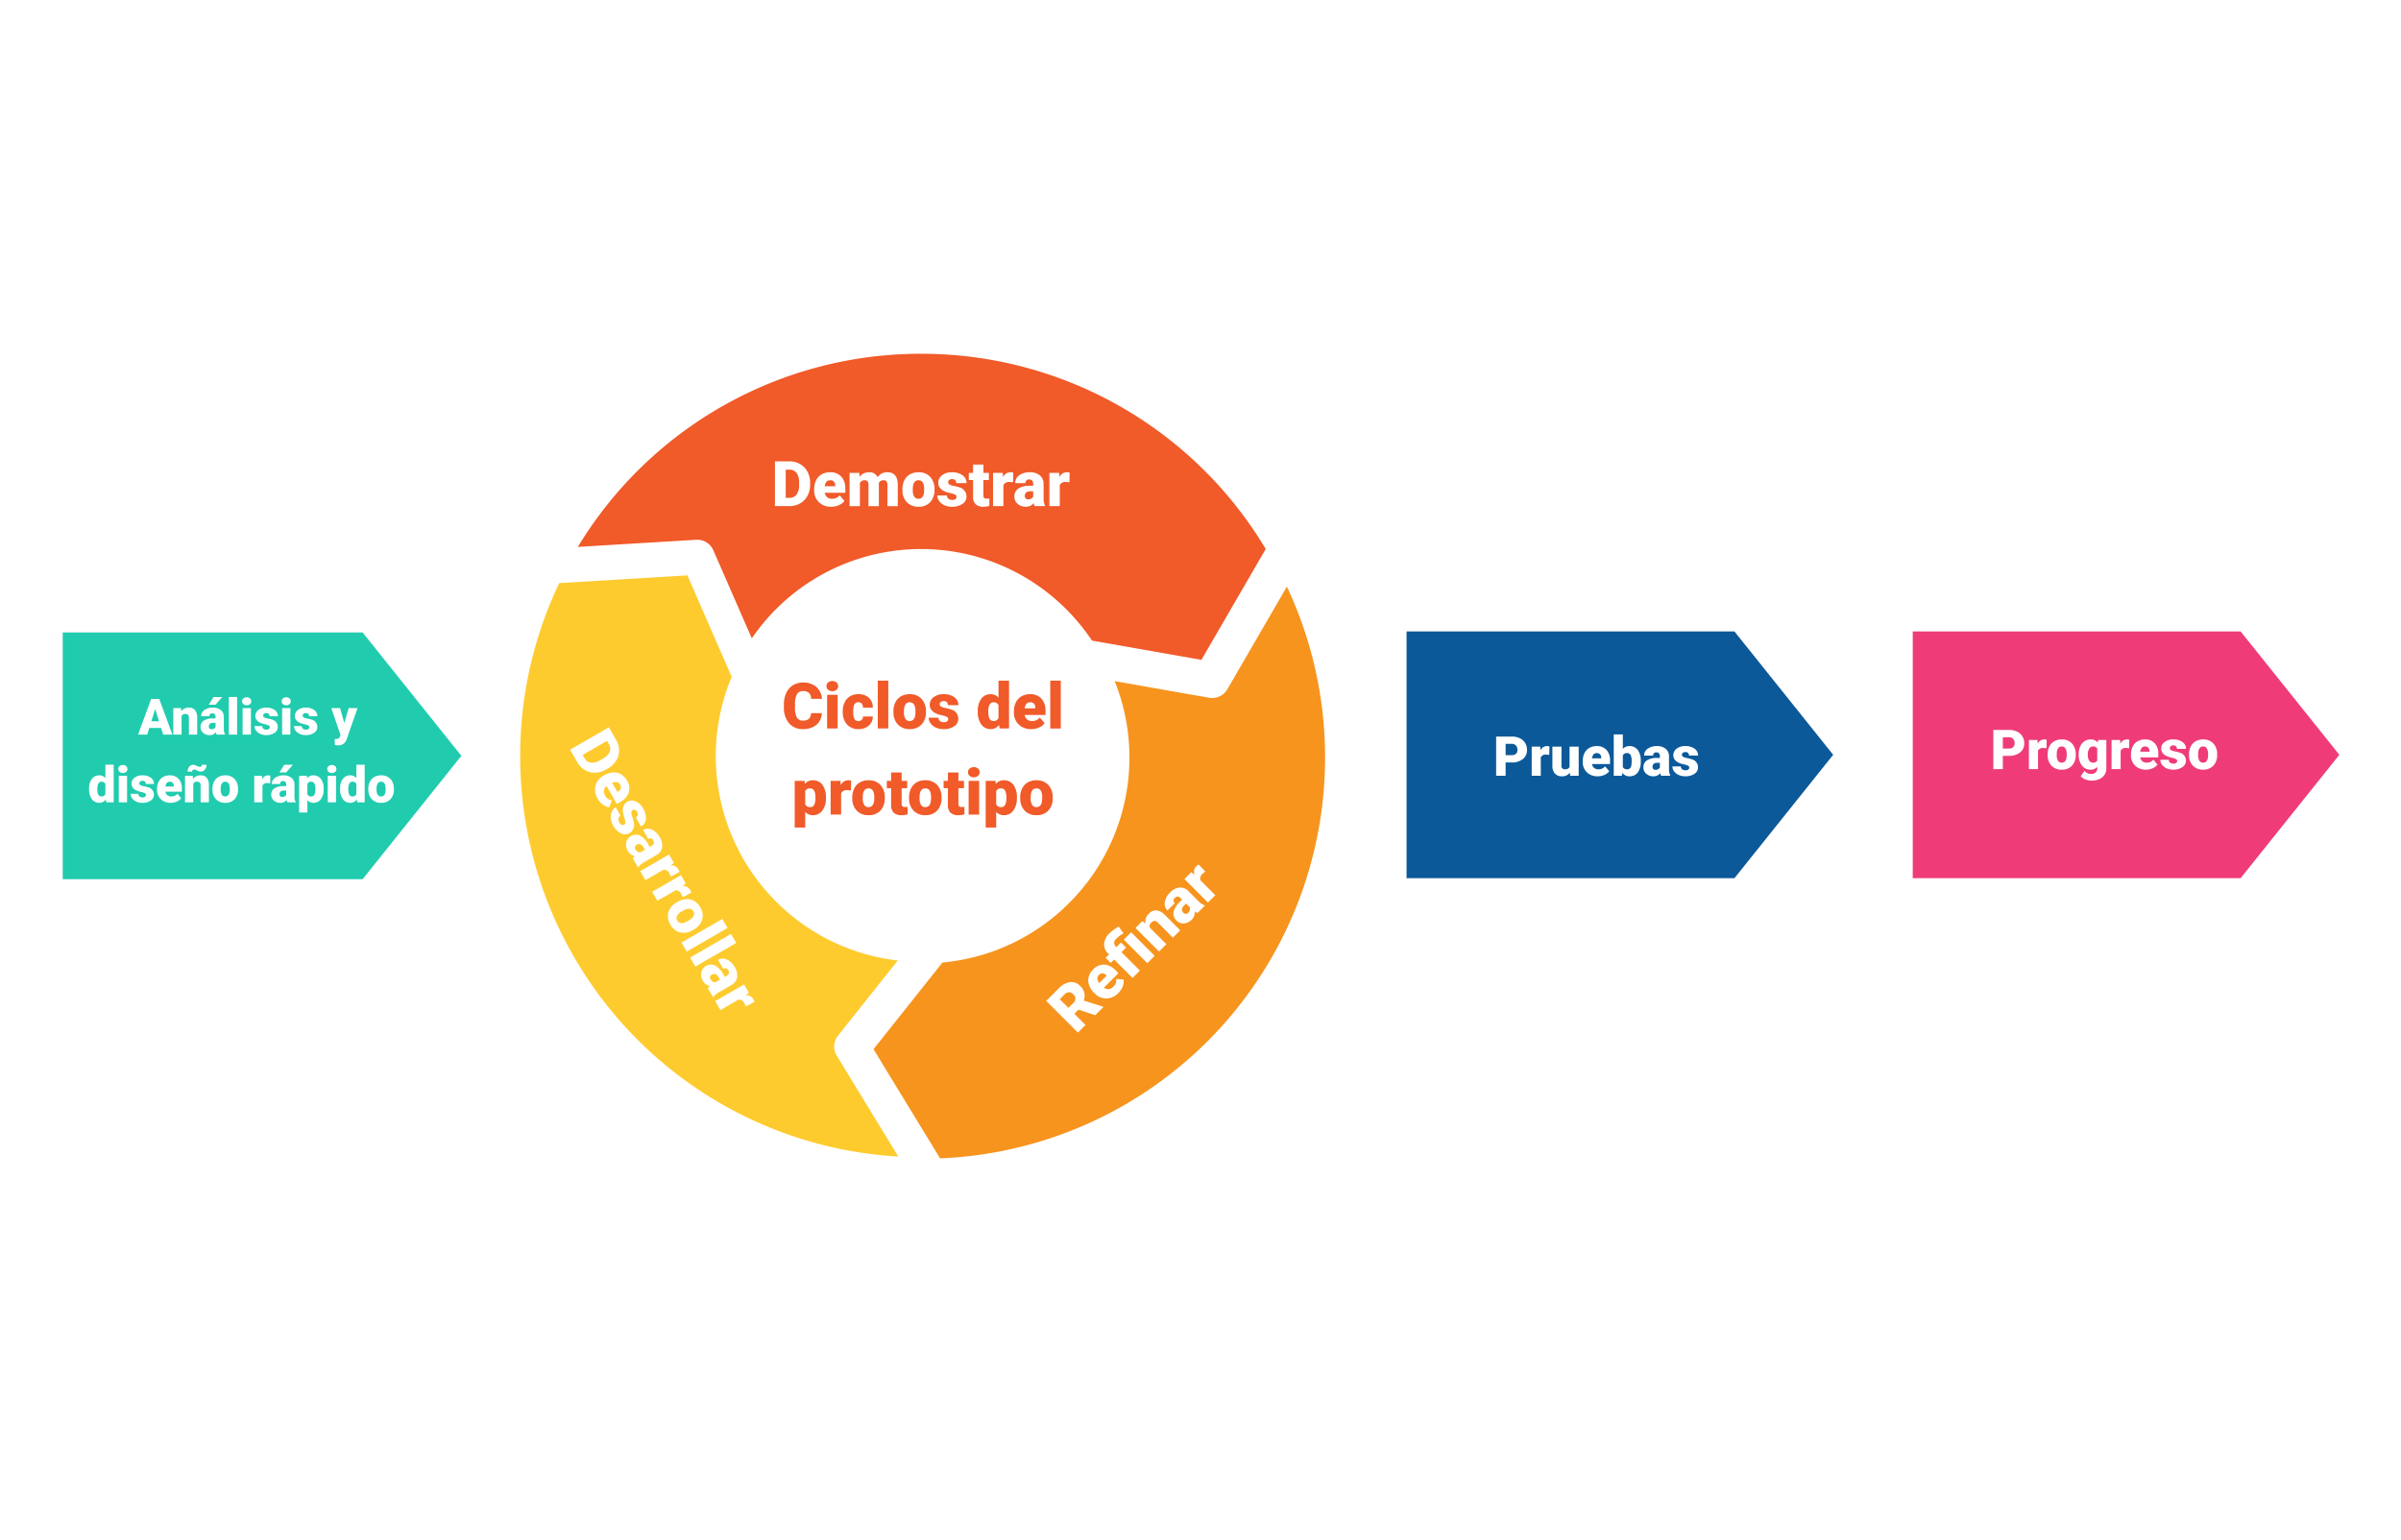 <svg xmlns="http://www.w3.org/2000/svg" xmlns:xlink="http://www.w3.org/1999/xlink" width="536" height="344" viewBox="0 0 536 344">
  <defs>
    <filter id="Rectangle_300539" x="0" y="0" width="536" height="344" filterUnits="userSpaceOnUse">
      <feOffset dy="3" input="SourceAlpha"/>
      <feGaussianBlur stdDeviation="3" result="blur"/>
      <feFlood flood-opacity="0.161"/>
      <feComposite operator="in" in2="blur"/>
      <feComposite in="SourceGraphic"/>
    </filter>
  </defs>
  <g id="tema1-img-04" transform="translate(-846 -2761.413)">
    <g id="tema1-img-04-2" data-name="tema1-img-04" transform="translate(590.334 189.413)">
      <g transform="matrix(1, 0, 0, 1, 255.67, 2572)" filter="url(#Rectangle_300539)">
        <rect id="Rectangle_300539-2" data-name="Rectangle 300539" width="518" height="326" rx="20" transform="translate(9 6)" fill="#fff"/>
      </g>
    </g>
    <g id="Group_897740" data-name="Group 897740" transform="translate(7471 11530.413)">
      <path id="Union_15" data-name="Union 15" d="M0,55.111V0H66.948L88.994,27.555,66.948,55.111Z" transform="translate(-6611 -8627.771)" fill="#21cbae" stroke="rgba(0,0,0,0)" stroke-miterlimit="10" stroke-width="1"/>
      <path id="Union_13" data-name="Union 13" d="M0,55.111V0H73.193L95.24,27.555,73.194,55.111Z" transform="translate(-6311 -8628)" fill="#0b5999" stroke="rgba(0,0,0,0)" stroke-miterlimit="10" stroke-width="1"/>
      <path id="Path_622670" data-name="Path 622670" d="M1278.8,1347.921a.882.882,0,0,0-.875-.966.972.972,0,0,0-.932,1.088,2.154,2.154,0,0,0,.566,1.352C1278.309,1348.962,1278.8,1348.563,1278.8,1347.921Z" transform="translate(-7827.281 -9957.158)" fill="#21cbae"/>
      <path id="Path_622671" data-name="Path 622671" d="M3058.034,1945.14a4.28,4.28,0,0,0-.677.675l1.764,2.08.752-.636a1.468,1.468,0,0,0,.367-2.171C3059.618,1944.352,3058.813,1944.482,3058.034,1945.14Z" transform="translate(-9437 -10497.509)" fill="#f7941e"/>
      <path id="Path_622672" data-name="Path 622672" d="M2844.907,738.483c.28-.921-.262-1.529-1.239-1.83a4.241,4.241,0,0,0-.937-.2l-.8,2.608.943.291A1.473,1.473,0,0,0,2844.907,738.483Z" transform="translate(-9242.225 -9405.171)" fill="#f15a29"/>
      <path id="Path_622673" data-name="Path 622673" d="M1270.206,1384.352a2.08,2.08,0,0,0,1.53-.677c-.443-.488-1.275-1.4-2.106-2.36a1.835,1.835,0,0,0-.965,1.529A1.477,1.477,0,0,0,1270.206,1384.352Z" transform="translate(-7819.754 -9988.225)" fill="#21cbae"/>
      <path id="Path_622674" data-name="Path 622674" d="M936.88,1350.306h-.021c-.111.433-.223.9-.377,1.354l-.732,2.161h2.262l-.743-2.151C937.1,1351.182,936.991,1350.739,936.88,1350.306Z" transform="translate(-7518.75 -9960.188)" fill="#21cbae"/>
      <path id="Path_622675" data-name="Path 622675" d="M1061.1,1487.68a5.36,5.36,0,0,0-1.13.1v5.907a7.727,7.727,0,0,0,.975.045,2.868,2.868,0,0,0,3.183-3.171C1064.141,1488.8,1063.145,1487.68,1061.1,1487.68Z" transform="translate(-7631.066 -10084.396)" fill="#21cbae"/>
      <path id="Path_622676" data-name="Path 622676" d="M2058.56,1817.858c-.927-1.313-2.606-1.11-3.94-.169-1.317.927-1.986,2.46-1.106,3.712s2.537,1.147,3.924.171C2058.664,1820.706,2059.487,1819.177,2058.56,1817.858Z" transform="translate(-8529.015 -10382.085)" fill="#fecb2f"/>
      <path id="Path_622677" data-name="Path 622677" d="M2121.844,1871.4l-2.189,1.913a3.218,3.218,0,0,0,.468.655,1.6,1.6,0,0,0,2.429.368c.752-.657.645-1.509-.051-2.3A4.027,4.027,0,0,0,2121.844,1871.4Z" transform="translate(-8589.176 -10431.337)" fill="#fecb2f"/>
      <path id="Path_622679" data-name="Path 622679" d="M1937.457,1539.735c1.74-.266,2.689-1.427,2.368-3.442a5.509,5.509,0,0,0-.276-1.1l-5.839.931a8.161,8.161,0,0,0,.11.972A2.868,2.868,0,0,0,1937.457,1539.735Z" transform="translate(-8421.055 -10127.351)" fill="#fecb2f"/>
      <path id="Path_622680" data-name="Path 622680" d="M5364.641,1417.668c-1.606,0-2.4,1.486-2.4,3.116,0,1.606.864,3.037,2.395,3.037s2.4-1.409,2.4-3.1C5367.026,1419.221,5366.249,1417.668,5364.641,1417.668Z" transform="translate(-11520.956 -10021.094)" fill="#ef3c79"/>
      <path id="Path_622681" data-name="Path 622681" d="M5446.922,1418.261a4.032,4.032,0,0,0-.909.077v2.9a3.134,3.134,0,0,0,.8.079c1.165,0,1.875-.578,1.875-1.586S5447.975,1418.261,5446.922,1418.261Z" transform="translate(-11596.703 -10021.63)" fill="#ef3c79"/>
      <path id="Union_14" data-name="Union 14" d="M0,55.111V0H73.193L95.239,27.555,73.193,55.111Z" transform="translate(-6198 -8628)" fill="#ef3c79" stroke="rgba(0,0,0,0)" stroke-miterlimit="10" stroke-width="1"/>
      <path id="Union_12" data-name="Union 12" d="M26.3,103.784A89.6,89.6,0,0,1,0,40.339v-.081A89.544,89.544,0,0,1,8.721,1.725L37.337,0l9.888,22.651A45.943,45.943,0,0,0,57.177,72.9l0,0A45.824,45.824,0,0,0,84.3,86L70.951,102.79h0a3.9,3.9,0,0,0-.277,4.458l13.75,22.538A89.516,89.516,0,0,1,26.3,103.784Z" transform="translate(-6508.879 -8640.513)" fill="#fecb2f" stroke="rgba(0,0,0,0)" stroke-miterlimit="10" stroke-width="1"/>
      <path id="Path_622684" data-name="Path 622684" d="M2906.4,766.543c.034-.514.1-.968.166-1.409l-.02-.008c-.27.356-.551.742-.868,1.1l-1.509,1.716,2.087.87Z" transform="translate(-9298.498 -9431.098)" fill="#f15a29"/>
      <path id="Path_622685" data-name="Path 622685" d="M2329.523,768.341a5.313,5.313,0,0,0-1,.547l2.37,5.414a8.439,8.439,0,0,0,.911-.35,2.872,2.872,0,0,0,1.646-4.184C2332.754,768.148,2331.391,767.524,2329.523,768.341Z" transform="translate(-8778.026 -9433.681)" fill="#f15a29"/>
      <path id="Path_622686" data-name="Path 622686" d="M2563.381,708.34c-1.6.13-2.278,1.677-2.147,3.3.128,1.6,1.1,2.958,2.63,2.834s2.275-1.594,2.14-3.285C2565.882,709.7,2564.985,708.214,2563.381,708.34Z" transform="translate(-8988.416 -9379.748)" fill="#f15a29"/>
      <path id="Union_10" data-name="Union 10" d="M114.782,64.058a46.324,46.324,0,0,0-14.45-13.84,45.787,45.787,0,0,0-61.5,13.332L30.241,43.87l-.954.416.954-.416a3.9,3.9,0,0,0-3.573-2.341l-.238.007L0,43.13A89.424,89.424,0,0,1,76.588,0h.083a89.5,89.5,0,0,1,76.89,43.6L139.2,68.355Z" transform="translate(-6496 -8690)" fill="#f15a29" stroke="rgba(0,0,0,0)" stroke-miterlimit="10" stroke-width="1"/>
      <path id="Path_622688" data-name="Path 622688" d="M724.1,1490.135c0-1.508-.776-3.049-2.361-3.049-1.629,0-2.427,1.508-2.427,3.127,0,1.6.865,3.027,2.395,3.027S724.1,1491.831,724.1,1490.135Z" transform="translate(-7323.053 -10083.858)" fill="#21cbae"/>
      <path id="Path_622689" data-name="Path 622689" d="M5060.771,1418.261a5.369,5.369,0,0,0-1.13.1v5.908a7.749,7.749,0,0,0,.976.045,2.868,2.868,0,0,0,3.182-3.171C5063.808,1419.379,5062.81,1418.261,5060.771,1418.261Z" transform="translate(-11247.363 -10021.63)" fill="#ef3c79"/>
      <path id="Union_11" data-name="Union 11" d="M0,103.3l15.39-19.36A45.837,45.837,0,0,0,43.636,70.694l0,0a45.875,45.875,0,0,0,13.5-32.6A45.509,45.509,0,0,0,53.835,21.1l21.1,3.712a4.01,4.01,0,0,0,.676.059,3.905,3.905,0,0,0,3.375-1.944l-.9-.522.9.522L92.282,0a89.44,89.44,0,0,1,8.532,38.05v.08a89.566,89.566,0,0,1-85.947,89.54Z" transform="translate(-6430 -8638)" fill="#f7941e" stroke="rgba(0,0,0,0)" stroke-miterlimit="10" stroke-width="1"/>
      <path id="Path_622691" data-name="Path 622691" d="M789.92,1350.306H789.9c-.111.433-.223.9-.377,1.354l-.732,2.161h2.262l-.743-2.151C790.143,1351.182,790.031,1350.739,789.92,1350.306Z" transform="translate(-7385.875 -9960.188)" fill="#21cbae"/>
      <path id="Path_624833" data-name="Path 624833" d="M90.329,10.914H87.7L87.239,12.4H85.187l2.921-7.964h1.805L92.856,12.4H90.794ZM88.158,9.432H89.87l-.859-2.762Zm6.624-2.948.06.695a2.007,2.007,0,0,1,1.69-.8,1.689,1.689,0,0,1,1.381.552,2.63,2.63,0,0,1,.473,1.663V12.4H96.538V8.666a1,1,0,0,0-.181-.659A.835.835,0,0,0,95.7,7.8a.879.879,0,0,0-.8.427V12.4H93.053V6.483Zm7.959,5.919a2.081,2.081,0,0,1-.175-.531,1.714,1.714,0,0,1-1.422.64,2.1,2.1,0,0,1-1.422-.506,1.61,1.61,0,0,1-.585-1.272,1.655,1.655,0,0,1,.711-1.455,3.623,3.623,0,0,1,2.068-.492h.569V8.473q0-.819-.706-.819a.577.577,0,0,0-.656.649H99.278a1.652,1.652,0,0,1,.73-1.393,3.069,3.069,0,0,1,1.863-.535,2.691,2.691,0,0,1,1.789.552,1.921,1.921,0,0,1,.673,1.515v2.62a2.683,2.683,0,0,0,.252,1.247V12.4Zm-1.154-1.2a1.028,1.028,0,0,0,.572-.148.926.926,0,0,0,.325-.334V9.771h-.536q-.963,0-.963.864a.528.528,0,0,0,.17.408A.614.614,0,0,0,101.586,11.2Zm.459-7.2h1.947l-1.521,1.718-1.5,0Zm5.251,8.4h-1.849V4H107.3Zm3.08,0h-1.849V6.483h1.849Zm-1.958-7.445a.823.823,0,0,1,.284-.645,1.209,1.209,0,0,1,1.477,0,.875.875,0,0,1,0,1.291,1.209,1.209,0,0,1-1.477,0A.823.823,0,0,1,108.418,4.957Zm6.192,5.782a.426.426,0,0,0-.246-.377,3.744,3.744,0,0,0-.935-.3,4.265,4.265,0,0,1-1.138-.4,1.906,1.906,0,0,1-.684-.6,1.443,1.443,0,0,1-.235-.815,1.636,1.636,0,0,1,.673-1.343,2.771,2.771,0,0,1,1.761-.528,3.071,3.071,0,0,1,1.882.531A1.659,1.659,0,0,1,116.4,8.3H114.55q0-.711-.749-.711a.743.743,0,0,0-.487.161.5.5,0,0,0-.2.4.459.459,0,0,0,.241.4,2.274,2.274,0,0,0,.769.252,6.641,6.641,0,0,1,.927.235,1.684,1.684,0,0,1,1.335,1.646A1.55,1.55,0,0,1,115.669,12a3.154,3.154,0,0,1-1.863.509,3.219,3.219,0,0,1-1.357-.273,2.268,2.268,0,0,1-.93-.744,1.685,1.685,0,0,1-.334-.99h1.723a.712.712,0,0,0,.273.6,1.125,1.125,0,0,0,.673.189.885.885,0,0,0,.566-.153A.49.49,0,0,0,114.61,10.739Zm4.584,1.663h-1.849V6.483h1.849Zm-1.958-7.445a.823.823,0,0,1,.284-.645,1.209,1.209,0,0,1,1.477,0A.875.875,0,0,1,119,5.6a1.209,1.209,0,0,1-1.477,0A.823.823,0,0,1,117.236,4.957Zm6.192,5.782a.426.426,0,0,0-.246-.377,3.744,3.744,0,0,0-.935-.3,4.265,4.265,0,0,1-1.138-.4,1.906,1.906,0,0,1-.684-.6,1.443,1.443,0,0,1-.235-.815,1.636,1.636,0,0,1,.673-1.343,2.771,2.771,0,0,1,1.761-.528,3.071,3.071,0,0,1,1.882.531,1.659,1.659,0,0,1,.711,1.395h-1.849q0-.711-.749-.711a.743.743,0,0,0-.487.161.5.5,0,0,0-.2.4.459.459,0,0,0,.241.4,2.274,2.274,0,0,0,.769.252,6.641,6.641,0,0,1,.927.235,1.684,1.684,0,0,1,1.335,1.646A1.55,1.55,0,0,1,124.486,12a3.154,3.154,0,0,1-1.863.509,3.219,3.219,0,0,1-1.357-.273,2.268,2.268,0,0,1-.93-.744A1.685,1.685,0,0,1,120,10.5h1.723a.712.712,0,0,0,.273.6,1.125,1.125,0,0,0,.673.189.885.885,0,0,0,.566-.153A.49.49,0,0,0,123.428,10.739Zm7.795-.919.985-3.337h1.975l-2.412,6.909-.1.252a1.833,1.833,0,0,1-1.816,1.149,2.889,2.889,0,0,1-.76-.109V13.37h.241a1.261,1.261,0,0,0,.593-.112.681.681,0,0,0,.3-.4l.148-.394-2.057-5.978h1.969Zm-56.97,14.7a3.615,3.615,0,0,1,.607-2.215,2,2,0,0,1,1.7-.81,1.7,1.7,0,0,1,1.335.624v-3h1.849v8.4H78.082l-.093-.635a1.745,1.745,0,0,1-1.444.744,2,2,0,0,1-1.674-.81A3.73,3.73,0,0,1,74.253,24.522Zm1.843.115q0,1.575.919,1.575a.907.907,0,0,0,.875-.514V23.445a.883.883,0,0,0-.864-.525q-.853,0-.924,1.378Zm6.635,2.888H80.883V21.607h1.849Zm-1.958-7.445a.823.823,0,0,1,.284-.645,1.209,1.209,0,0,1,1.477,0,.875.875,0,0,1,0,1.291,1.209,1.209,0,0,1-1.477,0A.823.823,0,0,1,80.773,20.081Zm6.192,5.782a.426.426,0,0,0-.246-.377,3.744,3.744,0,0,0-.935-.3,4.265,4.265,0,0,1-1.138-.4,1.906,1.906,0,0,1-.684-.6,1.443,1.443,0,0,1-.235-.815,1.636,1.636,0,0,1,.673-1.343,2.771,2.771,0,0,1,1.761-.528,3.071,3.071,0,0,1,1.882.531,1.659,1.659,0,0,1,.711,1.395H86.9q0-.711-.749-.711a.743.743,0,0,0-.487.161.5.5,0,0,0-.2.4.459.459,0,0,0,.241.4,2.274,2.274,0,0,0,.769.252,6.641,6.641,0,0,1,.927.235,1.684,1.684,0,0,1,1.335,1.646,1.55,1.55,0,0,1-.719,1.318,3.154,3.154,0,0,1-1.863.509,3.219,3.219,0,0,1-1.357-.273,2.268,2.268,0,0,1-.93-.744,1.685,1.685,0,0,1-.334-.99h1.723a.712.712,0,0,0,.273.6,1.125,1.125,0,0,0,.673.189.885.885,0,0,0,.566-.153A.49.49,0,0,0,86.965,25.862Zm5.5,1.772a3.042,3.042,0,0,1-2.2-.812,2.805,2.805,0,0,1-.842-2.114v-.153a3.635,3.635,0,0,1,.336-1.6,2.462,2.462,0,0,1,.982-1.075,2.964,2.964,0,0,1,1.532-.38,2.562,2.562,0,0,1,1.969.774,3.042,3.042,0,0,1,.722,2.158v.717H91.3a1.329,1.329,0,0,0,.432.782,1.286,1.286,0,0,0,.864.284,1.657,1.657,0,0,0,1.367-.613l.842,1a2.355,2.355,0,0,1-.976.758A3.3,3.3,0,0,1,92.468,27.635ZM92.26,22.92q-.81,0-.963,1.072h1.86v-.142a.913.913,0,0,0-.224-.686A.892.892,0,0,0,92.26,22.92ZM97.4,21.607l.06.695a2.007,2.007,0,0,1,1.69-.8,1.689,1.689,0,0,1,1.381.552A2.63,2.63,0,0,1,101,23.713v3.813H99.152V23.789a1,1,0,0,0-.181-.659.835.835,0,0,0-.656-.211.879.879,0,0,0-.8.427v4.179H95.668V21.607Zm3.058-2.44a1.6,1.6,0,0,1-.364,1.058,1.128,1.128,0,0,1-.9.435,1.775,1.775,0,0,1-.8-.23,1.677,1.677,0,0,0-.717-.23.411.411,0,0,0-.3.12.5.5,0,0,0-.123.372l-1.023-.055a1.6,1.6,0,0,1,.364-1.05,1.116,1.116,0,0,1,.894-.443,1.846,1.846,0,0,1,.717.2,4.4,4.4,0,0,0,.561.23,1.083,1.083,0,0,0,.249.028.418.418,0,0,0,.3-.122.5.5,0,0,0,.126-.376Zm1.335,5.344a3.493,3.493,0,0,1,.345-1.578,2.464,2.464,0,0,1,.99-1.064,2.982,2.982,0,0,1,1.515-.372,2.721,2.721,0,0,1,2.1.823,3.159,3.159,0,0,1,.766,2.24v.066a3.065,3.065,0,0,1-.769,2.2,2.729,2.729,0,0,1-2.081.812,2.76,2.76,0,0,1-2.029-.758,2.963,2.963,0,0,1-.826-2.054Zm1.843.115a2.2,2.2,0,0,0,.257,1.2.856.856,0,0,0,.76.383q.985,0,1.006-1.515v-.186q0-1.592-1.017-1.592-.924,0-1,1.373Zm11.049-1.351-.607-.044a1.091,1.091,0,0,0-1.116.547v3.747h-1.843V21.607h1.729l.06.76a1.427,1.427,0,0,1,1.3-.87,1.8,1.8,0,0,1,.514.066Zm3.834,4.25a2.081,2.081,0,0,1-.175-.531,1.714,1.714,0,0,1-1.422.64,2.1,2.1,0,0,1-1.422-.506,1.611,1.611,0,0,1-.585-1.272,1.655,1.655,0,0,1,.711-1.455,3.623,3.623,0,0,1,2.068-.492h.569V23.6q0-.819-.706-.819a.577.577,0,0,0-.656.649h-1.843a1.652,1.652,0,0,1,.73-1.393,3.069,3.069,0,0,1,1.863-.535,2.691,2.691,0,0,1,1.789.552,1.921,1.921,0,0,1,.673,1.515v2.62a2.683,2.683,0,0,0,.252,1.247v.093Zm-1.154-1.2a1.028,1.028,0,0,0,.572-.148.926.926,0,0,0,.325-.334v-.946h-.536q-.963,0-.963.864a.528.528,0,0,0,.17.408A.614.614,0,0,0,117.362,26.322Zm.459-7.2h1.947l-1.521,1.718-1.5,0Zm8.8,5.486a3.569,3.569,0,0,1-.621,2.2,1.991,1.991,0,0,1-1.677.823,1.706,1.706,0,0,1-1.34-.6V29.8h-1.843V21.607h1.723l.055.547a1.706,1.706,0,0,1,1.395-.656,2.007,2.007,0,0,1,1.7.807,3.613,3.613,0,0,1,.607,2.218Zm-1.843-.115q0-1.575-.919-1.575a.868.868,0,0,0-.875.47v2.33a.9.9,0,0,0,.886.492q.881,0,.908-1.521Zm4.6,3.03H127.53V21.607h1.849Zm-1.958-7.445a.823.823,0,0,1,.284-.645,1.209,1.209,0,0,1,1.477,0,.875.875,0,0,1,0,1.291,1.209,1.209,0,0,1-1.477,0A.823.823,0,0,1,127.421,20.081Zm2.861,4.442a3.615,3.615,0,0,1,.607-2.215,2,2,0,0,1,1.7-.81,1.7,1.7,0,0,1,1.335.624v-3h1.849v8.4h-1.657l-.093-.635a1.745,1.745,0,0,1-1.444.744,2,2,0,0,1-1.674-.81A3.73,3.73,0,0,1,130.282,24.522Zm1.843.115q0,1.575.919,1.575a.907.907,0,0,0,.875-.514V23.445a.883.883,0,0,0-.864-.525q-.853,0-.924,1.378Zm4.458-.126a3.493,3.493,0,0,1,.345-1.578,2.464,2.464,0,0,1,.99-1.064,2.982,2.982,0,0,1,1.515-.372,2.721,2.721,0,0,1,2.1.823,3.159,3.159,0,0,1,.766,2.24v.066a3.065,3.065,0,0,1-.769,2.2,2.729,2.729,0,0,1-2.081.812,2.76,2.76,0,0,1-2.029-.758,2.963,2.963,0,0,1-.826-2.054Zm1.843.115a2.2,2.2,0,0,0,.257,1.2.856.856,0,0,0,.76.383q.985,0,1.006-1.515v-.186q0-1.592-1.017-1.592-.924,0-1,1.373Z" transform="translate(-6679.366 -8617.354)" fill="#fff"/>
      <path id="Path_624835" data-name="Path 624835" d="M99.847,11.251a3.7,3.7,0,0,1-.57,1.867,3.441,3.441,0,0,1-1.463,1.255,4.981,4.981,0,0,1-2.152.445,3.975,3.975,0,0,1-3.142-1.3,5.368,5.368,0,0,1-1.147-3.671v-.5a6.127,6.127,0,0,1,.518-2.6,3.925,3.925,0,0,1,1.491-1.724,4.161,4.161,0,0,1,2.253-.608,4.363,4.363,0,0,1,2.962.97,3.832,3.832,0,0,1,1.272,2.673H97.435a1.813,1.813,0,0,0-.466-1.328,1.916,1.916,0,0,0-1.335-.4A1.458,1.458,0,0,0,94.3,7a4.379,4.379,0,0,0-.445,2.176V9.9a4.845,4.845,0,0,0,.407,2.315,1.488,1.488,0,0,0,1.4.7,1.874,1.874,0,0,0,1.286-.4,1.682,1.682,0,0,0,.473-1.258Zm3.518,3.428h-2.35V7.156h2.35Zm-2.489-9.462a1.046,1.046,0,0,1,.362-.82,1.537,1.537,0,0,1,1.877,0,1.046,1.046,0,0,1,.362.82,1.046,1.046,0,0,1-.362.82,1.537,1.537,0,0,1-1.877,0A1.046,1.046,0,0,1,100.876,5.217Zm7.112,7.794a1.042,1.042,0,0,0,.765-.268.982.982,0,0,0,.264-.747h2.2a2.6,2.6,0,0,1-.886,2.03,3.3,3.3,0,0,1-2.284.793,3.338,3.338,0,0,1-2.586-1.029,4.054,4.054,0,0,1-.946-2.85v-.1a4.582,4.582,0,0,1,.421-2.013,3.062,3.062,0,0,1,1.213-1.342,3.617,3.617,0,0,1,1.877-.469,3.256,3.256,0,0,1,2.329.813,2.885,2.885,0,0,1,.862,2.2h-2.2a1.286,1.286,0,0,0-.285-.9.984.984,0,0,0-.765-.313q-.911,0-1.064,1.161A8.194,8.194,0,0,0,106.855,11a3.218,3.218,0,0,0,.271,1.571A.939.939,0,0,0,107.988,13.01Zm6.688,1.669h-2.35V4h2.35Zm1.147-3.831a4.44,4.44,0,0,1,.438-2.006A3.132,3.132,0,0,1,117.52,7.49a3.79,3.79,0,0,1,1.926-.473,3.459,3.459,0,0,1,2.663,1.046,4.015,4.015,0,0,1,.973,2.847v.083a3.9,3.9,0,0,1-.977,2.791,3.468,3.468,0,0,1-2.645,1.032,3.508,3.508,0,0,1-2.579-.963,3.766,3.766,0,0,1-1.05-2.611Zm2.343.146a2.8,2.8,0,0,0,.327,1.53,1.089,1.089,0,0,0,.966.487q1.251,0,1.279-1.926v-.236q0-2.023-1.293-2.023-1.175,0-1.272,1.745Zm9.886,1.571a.541.541,0,0,0-.313-.48,4.759,4.759,0,0,0-1.189-.375A5.421,5.421,0,0,1,125.1,11.2a2.422,2.422,0,0,1-.869-.768,1.834,1.834,0,0,1-.3-1.036,2.079,2.079,0,0,1,.855-1.707,3.523,3.523,0,0,1,2.239-.671,3.9,3.9,0,0,1,2.392.674,2.109,2.109,0,0,1,.9,1.773h-2.35q0-.9-.952-.9a.944.944,0,0,0-.619.205.635.635,0,0,0-.25.511.583.583,0,0,0,.306.508,2.89,2.89,0,0,0,.977.32,8.441,8.441,0,0,1,1.178.3,2.141,2.141,0,0,1,1.7,2.093,1.97,1.97,0,0,1-.914,1.676,4.009,4.009,0,0,1-2.367.647,4.091,4.091,0,0,1-1.724-.348,2.883,2.883,0,0,1-1.182-.946,2.141,2.141,0,0,1-.424-1.258h2.19a.905.905,0,0,0,.348.761,1.43,1.43,0,0,0,.855.24,1.125,1.125,0,0,0,.72-.195A.623.623,0,0,0,128.053,12.565Zm6.6-1.7a4.6,4.6,0,0,1,.772-2.816,2.54,2.54,0,0,1,2.155-1.029,2.16,2.16,0,0,1,1.7.793V4h2.35V14.679h-2.107l-.118-.806a2.219,2.219,0,0,1-1.835.946,2.536,2.536,0,0,1-2.127-1.029A4.741,4.741,0,0,1,134.658,10.862Zm2.343.146q0,2,1.168,2a1.153,1.153,0,0,0,1.112-.654V9.492a1.122,1.122,0,0,0-1.1-.667q-1.085,0-1.175,1.752Zm9.6,3.81a3.867,3.867,0,0,1-2.8-1.032,3.565,3.565,0,0,1-1.071-2.687V10.9a4.62,4.62,0,0,1,.428-2.037A3.129,3.129,0,0,1,144.4,7.5a3.767,3.767,0,0,1,1.947-.483,3.256,3.256,0,0,1,2.5.984,3.866,3.866,0,0,1,.918,2.743v.911h-4.658a1.689,1.689,0,0,0,.549.994,1.634,1.634,0,0,0,1.1.362,2.106,2.106,0,0,0,1.738-.779L149.57,13.5a2.993,2.993,0,0,1-1.241.963A4.194,4.194,0,0,1,146.6,14.818Zm-.264-5.993q-1.029,0-1.224,1.363h2.364v-.181a1.161,1.161,0,0,0-.285-.873A1.134,1.134,0,0,0,146.337,8.825Zm6.848,5.854h-2.35V4h2.35ZM100.751,30.2a4.536,4.536,0,0,1-.789,2.8,2.53,2.53,0,0,1-2.131,1.046,2.169,2.169,0,0,1-1.7-.758v3.511H93.785V26.378h2.19l.07.7a2.169,2.169,0,0,1,1.773-.834,2.55,2.55,0,0,1,2.162,1.025,4.592,4.592,0,0,1,.772,2.819Zm-2.343-.146q0-2-1.168-2a1.1,1.1,0,0,0-1.112.6v2.962a1.139,1.139,0,0,0,1.126.626q1.119,0,1.154-1.933Zm7.926-1.55-.772-.056a1.386,1.386,0,0,0-1.418.7V33.9H101.8V26.378H104l.076.966a1.814,1.814,0,0,1,1.648-1.105,2.285,2.285,0,0,1,.654.083Zm.3,1.571a4.44,4.44,0,0,1,.438-2.006,3.132,3.132,0,0,1,1.258-1.352,3.79,3.79,0,0,1,1.926-.473,3.459,3.459,0,0,1,2.663,1.046,4.015,4.015,0,0,1,.973,2.847v.083a3.9,3.9,0,0,1-.977,2.791,3.468,3.468,0,0,1-2.645,1.032,3.508,3.508,0,0,1-2.579-.963,3.766,3.766,0,0,1-1.05-2.611Zm2.343.146a2.8,2.8,0,0,0,.327,1.53,1.089,1.089,0,0,0,.966.487q1.251,0,1.279-1.926V30.07q0-2.023-1.293-2.023-1.175,0-1.272,1.745Zm8.677-5.708v1.87h1.238v1.627h-1.238v3.441a.879.879,0,0,0,.153.591.82.82,0,0,0,.6.167,3.437,3.437,0,0,0,.584-.042v1.676a4.324,4.324,0,0,1-1.321.2,2.454,2.454,0,0,1-1.787-.57,2.337,2.337,0,0,1-.577-1.731V28.005h-.959V26.378h.959v-1.87Zm1.655,5.562a4.44,4.44,0,0,1,.438-2.006A3.132,3.132,0,0,1,121,26.712a3.79,3.79,0,0,1,1.926-.473,3.459,3.459,0,0,1,2.663,1.046,4.015,4.015,0,0,1,.973,2.847v.083a3.9,3.9,0,0,1-.977,2.791,3.468,3.468,0,0,1-2.645,1.032,3.508,3.508,0,0,1-2.579-.963,3.766,3.766,0,0,1-1.05-2.611Zm2.343.146a2.8,2.8,0,0,0,.327,1.53,1.089,1.089,0,0,0,.966.487q1.251,0,1.279-1.926V30.07q0-2.023-1.293-2.023-1.175,0-1.272,1.745Zm8.677-5.708v1.87h1.238v1.627h-1.238v3.441a.879.879,0,0,0,.153.591.82.82,0,0,0,.6.167,3.437,3.437,0,0,0,.584-.042v1.676a4.324,4.324,0,0,1-1.321.2,2.454,2.454,0,0,1-1.787-.57,2.337,2.337,0,0,1-.577-1.731V28.005h-.959V26.378h.959v-1.87Zm4.63,9.393h-2.35V26.378h2.35Zm-2.489-9.462a1.046,1.046,0,0,1,.362-.82,1.537,1.537,0,0,1,1.877,0,1.112,1.112,0,0,1,0,1.641,1.537,1.537,0,0,1-1.877,0A1.046,1.046,0,0,1,132.467,24.439ZM143.383,30.2a4.536,4.536,0,0,1-.789,2.8,2.53,2.53,0,0,1-2.131,1.046,2.169,2.169,0,0,1-1.7-.758v3.511h-2.343V26.378h2.19l.07.7a2.169,2.169,0,0,1,1.773-.834,2.55,2.55,0,0,1,2.162,1.025,4.592,4.592,0,0,1,.772,2.819Zm-2.343-.146q0-2-1.168-2a1.1,1.1,0,0,0-1.112.6v2.962a1.139,1.139,0,0,0,1.126.626q1.119,0,1.154-1.933Zm3.08.021a4.44,4.44,0,0,1,.438-2.006,3.132,3.132,0,0,1,1.258-1.352,3.79,3.79,0,0,1,1.926-.473,3.459,3.459,0,0,1,2.663,1.046,4.015,4.015,0,0,1,.973,2.847v.083a3.9,3.9,0,0,1-.977,2.791,3.468,3.468,0,0,1-2.645,1.032,3.508,3.508,0,0,1-2.579-.963,3.766,3.766,0,0,1-1.05-2.611Zm2.343.146a2.8,2.8,0,0,0,.327,1.53,1.089,1.089,0,0,0,.966.487q1.251,0,1.279-1.926V30.07q0-2.023-1.293-2.023-1.175,0-1.272,1.745Z" transform="translate(-6541.372 -8621)" fill="#f15a29"/>
      <path id="Path_624836" data-name="Path 624836" d="M88.643,14.777v-10h3.22a4.736,4.736,0,0,1,2.382.6,4.222,4.222,0,0,1,1.651,1.7,5.12,5.12,0,0,1,.6,2.454v.46a5.149,5.149,0,0,1-.58,2.461,4.24,4.24,0,0,1-1.634,1.7,4.632,4.632,0,0,1-2.351.621Zm2.41-8.135v6.282h.838a1.874,1.874,0,0,0,1.593-.738,3.617,3.617,0,0,0,.556-2.193V9.559a3.587,3.587,0,0,0-.556-2.183,1.907,1.907,0,0,0-1.62-.735Zm10.167,8.272a3.818,3.818,0,0,1-2.767-1.019A3.52,3.52,0,0,1,97.4,11.241v-.192a4.562,4.562,0,0,1,.422-2.011A3.089,3.089,0,0,1,99.05,7.689a3.72,3.72,0,0,1,1.922-.477,3.215,3.215,0,0,1,2.471.971,3.817,3.817,0,0,1,.906,2.708v.9h-4.6a1.668,1.668,0,0,0,.542.982,1.614,1.614,0,0,0,1.085.357,2.079,2.079,0,0,0,1.716-.769l1.057,1.249a2.955,2.955,0,0,1-1.225.951A4.141,4.141,0,0,1,101.219,14.914ZM100.959,9q-1.016,0-1.208,1.346h2.334v-.178A1.146,1.146,0,0,0,101.8,9.3,1.12,1.12,0,0,0,100.959,9Zm6.508-1.648.076.872a2.554,2.554,0,0,1,2.121-1.009,1.88,1.88,0,0,1,1.9,1.119,2.472,2.472,0,0,1,2.183-1.119q2.259,0,2.32,2.732v4.833h-2.32V10.088a1.416,1.416,0,0,0-.192-.831.818.818,0,0,0-.7-.261,1.1,1.1,0,0,0-1.023.611l.007.1v5.073h-2.32V10.1a1.488,1.488,0,0,0-.185-.844A.816.816,0,0,0,108.627,9a1.109,1.109,0,0,0-1.016.611v5.169H105.3V7.349Zm9.632,3.645a4.384,4.384,0,0,1,.433-1.981,3.093,3.093,0,0,1,1.243-1.335,3.742,3.742,0,0,1,1.9-.467A3.415,3.415,0,0,1,123.3,8.245a3.965,3.965,0,0,1,.961,2.811v.082a3.847,3.847,0,0,1-.965,2.756,3.425,3.425,0,0,1-2.612,1.019,3.464,3.464,0,0,1-2.547-.951,3.719,3.719,0,0,1-1.037-2.578Zm2.314.144a2.764,2.764,0,0,0,.323,1.51,1.075,1.075,0,0,0,.954.481q1.236,0,1.263-1.9v-.233q0-2-1.277-2-1.16,0-1.256,1.723Zm9.762,1.552a.534.534,0,0,0-.309-.474,4.7,4.7,0,0,0-1.174-.371,5.353,5.353,0,0,1-1.428-.5,2.392,2.392,0,0,1-.858-.759,1.811,1.811,0,0,1-.3-1.023,2.053,2.053,0,0,1,.844-1.685,3.478,3.478,0,0,1,2.211-.662,3.854,3.854,0,0,1,2.362.666,2.082,2.082,0,0,1,.892,1.751H129.1q0-.892-.941-.892a.932.932,0,0,0-.611.2.627.627,0,0,0-.247.5.576.576,0,0,0,.3.5,2.854,2.854,0,0,0,.965.316,8.336,8.336,0,0,1,1.164.3,2.114,2.114,0,0,1,1.675,2.066,1.945,1.945,0,0,1-.9,1.654,3.959,3.959,0,0,1-2.338.638,4.04,4.04,0,0,1-1.7-.343,2.847,2.847,0,0,1-1.167-.934,2.114,2.114,0,0,1-.419-1.243h2.163a.894.894,0,0,0,.343.752,1.412,1.412,0,0,0,.844.237,1.111,1.111,0,0,0,.711-.192A.615.615,0,0,0,129.174,12.69ZM135.181,5.5V7.349H136.4V8.955h-1.222v3.4a.868.868,0,0,0,.151.584.81.81,0,0,0,.6.165,3.394,3.394,0,0,0,.577-.041v1.654a4.27,4.27,0,0,1-1.3.2,2.424,2.424,0,0,1-1.764-.563,2.307,2.307,0,0,1-.57-1.709V8.955h-.947V7.349h.947V5.5Zm6.625,3.941-.762-.055a1.369,1.369,0,0,0-1.4.687v4.7H137.33V7.349H139.5l.076.954A1.791,1.791,0,0,1,141.2,7.212a2.256,2.256,0,0,1,.645.082Zm4.812,5.334a2.611,2.611,0,0,1-.22-.666,2.151,2.151,0,0,1-1.785.8,2.635,2.635,0,0,1-1.785-.635,2.021,2.021,0,0,1-.735-1.6,2.077,2.077,0,0,1,.892-1.826,4.547,4.547,0,0,1,2.6-.618h.714V9.846q0-1.028-.886-1.028a.724.724,0,0,0-.824.814h-2.314a2.074,2.074,0,0,1,.916-1.749,3.852,3.852,0,0,1,2.338-.672,3.377,3.377,0,0,1,2.245.693,2.411,2.411,0,0,1,.844,1.9v3.288a3.368,3.368,0,0,0,.316,1.565v.117Zm-1.449-1.51a1.291,1.291,0,0,0,.717-.185,1.162,1.162,0,0,0,.408-.419V11.475h-.673q-1.208,0-1.208,1.085a.662.662,0,0,0,.213.511A.77.77,0,0,0,145.17,13.267Zm9.22-3.824-.762-.055a1.369,1.369,0,0,0-1.4.687v4.7h-2.314V7.349h2.169l.076.954a1.791,1.791,0,0,1,1.627-1.092,2.256,2.256,0,0,1,.645.082Z" transform="translate(-6540.643 -8670.753)" fill="#fff"/>
      <path id="Path_624837" data-name="Path 624837" d="M106.727,10.948h-1.3v3.536h-2.41v-10h3.934a4.391,4.391,0,0,1,2.78.789,2.672,2.672,0,0,1,1,2.229,3.245,3.245,0,0,1-.422,1.728,3,3,0,0,1-1.322,1.111l2.087,4.036v.1h-2.581Zm-1.3-1.854h1.524a1.368,1.368,0,0,0,1.033-.361,1.4,1.4,0,0,0,.347-1.008,1.413,1.413,0,0,0-.35-1.015,1.355,1.355,0,0,0-1.03-.368h-1.524Zm10.25,5.526a3.818,3.818,0,0,1-2.767-1.019,3.52,3.52,0,0,1-1.057-2.653v-.192a4.562,4.562,0,0,1,.422-2.011A3.089,3.089,0,0,1,113.5,7.4a3.72,3.72,0,0,1,1.922-.477,3.215,3.215,0,0,1,2.471.971A3.817,3.817,0,0,1,118.8,10.6v.9h-4.6a1.668,1.668,0,0,0,.542.982,1.614,1.614,0,0,0,1.085.357,2.079,2.079,0,0,0,1.716-.769l1.057,1.249a2.955,2.955,0,0,1-1.225.951A4.141,4.141,0,0,1,115.672,14.621ZM115.411,8.7q-1.016,0-1.208,1.346h2.334V9.871a1.146,1.146,0,0,0-.281-.862A1.12,1.12,0,0,0,115.411,8.7Zm4.86,5.78V8.662h-1.078V7.056h1.078V6.809a2.836,2.836,0,0,1,.975-2.272,3.9,3.9,0,0,1,2.533-.741,8.989,8.989,0,0,1,2.417.4l-.316,1.826-.384-.1a6.117,6.117,0,0,0-1.579-.2q-1.325,0-1.325,1.208v.13h1.455V8.662h-1.455v5.822Zm6.989,0h-2.327V7.056h2.327ZM130.8,7.056l.076.872a2.519,2.519,0,0,1,2.121-1.009,2.119,2.119,0,0,1,1.733.693A3.3,3.3,0,0,1,135.32,9.7v4.785H133V9.8a1.253,1.253,0,0,0-.227-.827,1.048,1.048,0,0,0-.824-.264,1.1,1.1,0,0,0-1.009.535v5.245h-2.314V7.056Zm9.989,7.428a2.613,2.613,0,0,1-.22-.666,2.151,2.151,0,0,1-1.785.8,2.635,2.635,0,0,1-1.785-.635,2.021,2.021,0,0,1-.735-1.6,2.077,2.077,0,0,1,.892-1.826,4.547,4.547,0,0,1,2.6-.618h.714V9.553q0-1.028-.886-1.028a.724.724,0,0,0-.824.814h-2.314a2.074,2.074,0,0,1,.917-1.749,3.851,3.851,0,0,1,2.338-.672,3.377,3.377,0,0,1,2.245.693,2.411,2.411,0,0,1,.844,1.9V12.8a3.368,3.368,0,0,0,.316,1.565v.117Zm-1.449-1.51a1.29,1.29,0,0,0,.717-.185,1.162,1.162,0,0,0,.408-.419V11.182h-.673q-1.208,0-1.208,1.085a.662.662,0,0,0,.213.511A.77.77,0,0,0,139.336,12.974Zm9.22-3.824-.762-.055a1.369,1.369,0,0,0-1.4.687v4.7H144.08V7.056h2.169l.076.954a1.792,1.792,0,0,1,1.627-1.092A2.256,2.256,0,0,1,148.6,7Z" transform="translate(-6467.454 -8475.814) rotate(-45)" fill="#fff"/>
      <path id="Path_624838" data-name="Path 624838" d="M86.123,14.545v-10h3.22a4.736,4.736,0,0,1,2.382.6,4.222,4.222,0,0,1,1.651,1.7,5.12,5.12,0,0,1,.6,2.454v.46a5.149,5.149,0,0,1-.58,2.461,4.241,4.241,0,0,1-1.634,1.7,4.632,4.632,0,0,1-2.351.621Zm2.41-8.135v6.282h.838a1.874,1.874,0,0,0,1.593-.738,3.617,3.617,0,0,0,.556-2.193V9.327a3.587,3.587,0,0,0-.556-2.183,1.907,1.907,0,0,0-1.62-.735ZM98.7,14.682a3.818,3.818,0,0,1-2.767-1.019,3.521,3.521,0,0,1-1.057-2.653v-.192A4.562,4.562,0,0,1,95.3,8.806a3.089,3.089,0,0,1,1.232-1.349,3.72,3.72,0,0,1,1.922-.477,3.215,3.215,0,0,1,2.471.971,3.817,3.817,0,0,1,.906,2.708v.9h-4.6a1.668,1.668,0,0,0,.542.982,1.614,1.614,0,0,0,1.085.357,2.079,2.079,0,0,0,1.716-.769l1.057,1.249a2.955,2.955,0,0,1-1.225.951A4.141,4.141,0,0,1,98.7,14.682Zm-.261-5.918q-1.016,0-1.208,1.346h2.334V9.931a1.146,1.146,0,0,0-.281-.862A1.12,1.12,0,0,0,98.439,8.764Zm8.211,3.693a.534.534,0,0,0-.309-.474,4.7,4.7,0,0,0-1.174-.371,5.353,5.353,0,0,1-1.428-.5,2.392,2.392,0,0,1-.858-.759,1.811,1.811,0,0,1-.3-1.023,2.053,2.053,0,0,1,.844-1.685,3.478,3.478,0,0,1,2.211-.662A3.854,3.854,0,0,1,108,7.645a2.082,2.082,0,0,1,.892,1.751h-2.32q0-.892-.941-.892a.932.932,0,0,0-.611.2.627.627,0,0,0-.247.5.576.576,0,0,0,.3.5,2.854,2.854,0,0,0,.965.316,8.335,8.335,0,0,1,1.164.3,2.114,2.114,0,0,1,1.675,2.066,1.945,1.945,0,0,1-.9,1.654,3.959,3.959,0,0,1-2.338.638,4.04,4.04,0,0,1-1.7-.343,2.847,2.847,0,0,1-1.167-.934,2.114,2.114,0,0,1-.419-1.243h2.163a.894.894,0,0,0,.343.752,1.412,1.412,0,0,0,.844.237,1.111,1.111,0,0,0,.711-.192A.615.615,0,0,0,106.65,12.458Zm7.5,2.087a2.612,2.612,0,0,1-.22-.666,2.151,2.151,0,0,1-1.785.8,2.635,2.635,0,0,1-1.785-.635,2.021,2.021,0,0,1-.735-1.6,2.077,2.077,0,0,1,.892-1.826,4.547,4.547,0,0,1,2.6-.618h.714V9.614q0-1.028-.886-1.028a.724.724,0,0,0-.824.814H109.8a2.074,2.074,0,0,1,.916-1.749,3.852,3.852,0,0,1,2.338-.672,3.377,3.377,0,0,1,2.245.693,2.411,2.411,0,0,1,.844,1.9v3.288a3.367,3.367,0,0,0,.316,1.565v.117Zm-1.449-1.51a1.29,1.29,0,0,0,.717-.185,1.162,1.162,0,0,0,.408-.419V11.243h-.673q-1.208,0-1.208,1.085a.662.662,0,0,0,.213.511A.77.77,0,0,0,112.7,13.035Zm9.22-3.824-.762-.055a1.369,1.369,0,0,0-1.4.687v4.7h-2.314V7.117h2.169l.076.954a1.791,1.791,0,0,1,1.627-1.092,2.256,2.256,0,0,1,.645.082Zm5.327,0-.762-.055a1.369,1.369,0,0,0-1.4.687v4.7h-2.314V7.117h2.169l.076.954a1.791,1.791,0,0,1,1.627-1.092,2.256,2.256,0,0,1,.645.082Zm.3,1.552a4.384,4.384,0,0,1,.433-1.981,3.093,3.093,0,0,1,1.243-1.335,3.742,3.742,0,0,1,1.9-.467,3.415,3.415,0,0,1,2.629,1.033,3.965,3.965,0,0,1,.961,2.811v.082a3.847,3.847,0,0,1-.965,2.756,3.425,3.425,0,0,1-2.612,1.019,3.464,3.464,0,0,1-2.547-.951,3.719,3.719,0,0,1-1.037-2.578Zm2.314.144a2.764,2.764,0,0,0,.323,1.51,1.075,1.075,0,0,0,.954.481q1.236,0,1.263-1.9v-.233q0-2-1.277-2-1.16,0-1.256,1.723Zm8.314,3.639h-2.32V4h2.32Zm3.865,0h-2.32V4h2.32Zm5.609,0a2.612,2.612,0,0,1-.22-.666,2.151,2.151,0,0,1-1.785.8,2.636,2.636,0,0,1-1.785-.635,2.021,2.021,0,0,1-.735-1.6,2.077,2.077,0,0,1,.892-1.826,4.547,4.547,0,0,1,2.6-.618h.714V9.614q0-1.028-.886-1.028a.724.724,0,0,0-.824.814H143.3a2.074,2.074,0,0,1,.917-1.749,3.851,3.851,0,0,1,2.338-.672,3.377,3.377,0,0,1,2.245.693,2.411,2.411,0,0,1,.844,1.9v3.288a3.368,3.368,0,0,0,.316,1.565v.117Zm-1.449-1.51a1.291,1.291,0,0,0,.717-.185,1.162,1.162,0,0,0,.408-.419V11.243h-.673q-1.208,0-1.208,1.085a.662.662,0,0,0,.213.511A.77.77,0,0,0,146.193,13.035Zm9.22-3.824-.762-.055a1.369,1.369,0,0,0-1.4.687v4.7h-2.314V7.117h2.169l.076.954a1.792,1.792,0,0,1,1.627-1.092,2.256,2.256,0,0,1,.645.082Z" transform="translate(-6528.204 -8683.441) rotate(60)" fill="#fff"/>
      <path id="Path_624842" data-name="Path 624842" d="M100.744,10.266v2.971H98.633V4.481h3.494a4.069,4.069,0,0,1,1.777.37A2.787,2.787,0,0,1,105.1,5.9a2.874,2.874,0,0,1,.424,1.548,2.534,2.534,0,0,1-.917,2.048,3.805,3.805,0,0,1-2.517.767Zm0-1.63h1.383a1.3,1.3,0,0,0,.935-.307,1.139,1.139,0,0,0,.322-.866,1.408,1.408,0,0,0-.331-.98,1.171,1.171,0,0,0-.9-.373h-1.407Zm9.748-.072-.667-.048a1.2,1.2,0,0,0-1.227.6v4.119h-2.027V6.73h1.9l.066.836a1.569,1.569,0,0,1,1.425-.956,1.976,1.976,0,0,1,.565.072Zm4.606,3.969a2.089,2.089,0,0,1-1.738.824,2.049,2.049,0,0,1-1.621-.622,2.618,2.618,0,0,1-.55-1.789V6.73h2.027v4.227a.728.728,0,0,0,.812.836,1.059,1.059,0,0,0,.992-.5V6.73h2.039v6.507h-1.9Zm6.218.824a3.345,3.345,0,0,1-2.423-.893,3.084,3.084,0,0,1-.926-2.324V9.971a4,4,0,0,1,.37-1.762,2.706,2.706,0,0,1,1.079-1.182A3.259,3.259,0,0,1,121.1,6.61a2.817,2.817,0,0,1,2.165.851,3.344,3.344,0,0,1,.794,2.372v.788h-4.029a1.461,1.461,0,0,0,.475.86,1.414,1.414,0,0,0,.95.313,1.821,1.821,0,0,0,1.5-.674l.926,1.094a2.589,2.589,0,0,1-1.073.833A3.627,3.627,0,0,1,121.315,13.357Zm-.229-5.184q-.89,0-1.058,1.179h2.045V9.2a1,1,0,0,0-.247-.755A.981.981,0,0,0,121.087,8.173Zm9.826,1.864a3.965,3.965,0,0,1-.661,2.459,2.216,2.216,0,0,1-1.864.86,1.923,1.923,0,0,1-1.6-.788l-.084.667h-1.816V4h2.027V7.253a1.855,1.855,0,0,1,1.461-.643,2.216,2.216,0,0,1,1.876.872,3.986,3.986,0,0,1,.661,2.453Zm-2.033-.129a2.645,2.645,0,0,0-.25-1.336.841.841,0,0,0-.767-.4.97.97,0,0,0-.95.522v2.581a.976.976,0,0,0,.962.516.861.861,0,0,0,.908-.7A5,5,0,0,0,128.88,9.908Zm6.591,3.328a2.288,2.288,0,0,1-.192-.583,1.884,1.884,0,0,1-1.563.7,2.309,2.309,0,0,1-1.563-.556,1.771,1.771,0,0,1-.643-1.4,1.82,1.82,0,0,1,.782-1.6,3.983,3.983,0,0,1,2.273-.541h.625V8.917q0-.9-.776-.9a.634.634,0,0,0-.722.713h-2.027a1.817,1.817,0,0,1,.8-1.532,3.374,3.374,0,0,1,2.048-.589,2.958,2.958,0,0,1,1.966.607,2.112,2.112,0,0,1,.74,1.666v2.88a2.95,2.95,0,0,0,.277,1.371v.1ZM134.2,11.914a1.13,1.13,0,0,0,.628-.162,1.018,1.018,0,0,0,.358-.367v-1.04H134.6q-1.058,0-1.058.95a.58.58,0,0,0,.186.448A.675.675,0,0,0,134.2,11.914Zm7.547-.505a.468.468,0,0,0-.271-.415,4.116,4.116,0,0,0-1.028-.325,4.689,4.689,0,0,1-1.251-.442,2.1,2.1,0,0,1-.752-.664,1.587,1.587,0,0,1-.259-.9,1.8,1.8,0,0,1,.74-1.476,3.047,3.047,0,0,1,1.936-.58,3.376,3.376,0,0,1,2.069.583,1.824,1.824,0,0,1,.782,1.533h-2.033q0-.782-.824-.782a.817.817,0,0,0-.535.177.549.549,0,0,0-.216.442.5.5,0,0,0,.265.439,2.5,2.5,0,0,0,.845.277,7.3,7.3,0,0,1,1.019.259,1.852,1.852,0,0,1,1.467,1.81,1.7,1.7,0,0,1-.791,1.449,3.468,3.468,0,0,1-2.048.559,3.539,3.539,0,0,1-1.491-.3,2.494,2.494,0,0,1-1.022-.818,1.852,1.852,0,0,1-.367-1.088h1.894a.783.783,0,0,0,.3.658,1.237,1.237,0,0,0,.74.207.973.973,0,0,0,.622-.168A.539.539,0,0,0,141.749,11.409Z" transform="translate(-6389.633 -8609)" fill="#fff"/>
      <path id="Path_624843" data-name="Path 624843" d="M96.818,10.566v2.971H94.707V4.781H98.2a4.069,4.069,0,0,1,1.777.37,2.787,2.787,0,0,1,1.2,1.052,2.874,2.874,0,0,1,.424,1.548,2.534,2.534,0,0,1-.917,2.048,3.805,3.805,0,0,1-2.517.767Zm0-1.63H98.2a1.3,1.3,0,0,0,.935-.307,1.139,1.139,0,0,0,.322-.866,1.408,1.408,0,0,0-.331-.98,1.171,1.171,0,0,0-.9-.373H96.818Zm9.748-.072-.667-.048a1.2,1.2,0,0,0-1.227.6v4.119h-2.027V7.03h1.9l.066.836a1.569,1.569,0,0,1,1.425-.956,1.976,1.976,0,0,1,.565.072Zm.259,1.359a3.84,3.84,0,0,1,.379-1.735,2.709,2.709,0,0,1,1.088-1.17,3.278,3.278,0,0,1,1.666-.409,2.992,2.992,0,0,1,2.3.905,3.473,3.473,0,0,1,.842,2.462v.072a3.369,3.369,0,0,1-.845,2.414,3,3,0,0,1-2.288.893,3.034,3.034,0,0,1-2.231-.833,3.258,3.258,0,0,1-.908-2.258Zm2.027.126a2.421,2.421,0,0,0,.283,1.323.942.942,0,0,0,.836.421q1.082,0,1.106-1.666v-.2q0-1.75-1.118-1.75-1.016,0-1.1,1.509Zm4.907-.114a4.393,4.393,0,0,1,.325-1.744,2.614,2.614,0,0,1,.932-1.17,2.457,2.457,0,0,1,1.413-.412,1.954,1.954,0,0,1,1.588.686l.072-.565h1.84v6.26a2.743,2.743,0,0,1-.4,1.494,2.566,2.566,0,0,1-1.158.974,4.255,4.255,0,0,1-1.756.34,3.671,3.671,0,0,1-1.386-.271,2.5,2.5,0,0,1-1.025-.7l.848-1.191a1.858,1.858,0,0,0,1.491.667,1.207,1.207,0,0,0,1.347-1.383v-.2a1.9,1.9,0,0,1-1.473.643,2.352,2.352,0,0,1-1.924-.911,3.775,3.775,0,0,1-.734-2.438Zm2.033.126a2.315,2.315,0,0,0,.3,1.266.949.949,0,0,0,.842.466,1.076,1.076,0,0,0,.956-.439V8.918a1.049,1.049,0,0,0-.944-.445.955.955,0,0,0-.848.484A2.64,2.64,0,0,0,115.79,10.362Zm9.225-1.5-.667-.048a1.2,1.2,0,0,0-1.227.6v4.119h-2.027V7.03h1.9l.066.836a1.569,1.569,0,0,1,1.425-.956,1.976,1.976,0,0,1,.565.072Zm3.764,4.793a3.345,3.345,0,0,1-2.423-.893,3.084,3.084,0,0,1-.926-2.324v-.168a4,4,0,0,1,.37-1.762,2.706,2.706,0,0,1,1.079-1.182,3.259,3.259,0,0,1,1.684-.418,2.817,2.817,0,0,1,2.165.851,3.344,3.344,0,0,1,.794,2.372v.788h-4.029a1.461,1.461,0,0,0,.475.86,1.414,1.414,0,0,0,.95.313,1.821,1.821,0,0,0,1.5-.674l.926,1.094a2.589,2.589,0,0,1-1.073.833A3.627,3.627,0,0,1,128.779,13.657Zm-.229-5.184q-.89,0-1.058,1.179h2.045V9.5a1,1,0,0,0-.247-.755A.981.981,0,0,0,128.551,8.473Zm7.192,3.235a.468.468,0,0,0-.271-.415,4.116,4.116,0,0,0-1.028-.325,4.689,4.689,0,0,1-1.251-.442,2.1,2.1,0,0,1-.752-.664,1.587,1.587,0,0,1-.259-.9,1.8,1.8,0,0,1,.74-1.476,3.047,3.047,0,0,1,1.936-.58,3.376,3.376,0,0,1,2.069.583,1.824,1.824,0,0,1,.782,1.533h-2.033q0-.782-.824-.782a.817.817,0,0,0-.535.177.549.549,0,0,0-.216.442.5.5,0,0,0,.265.439,2.5,2.5,0,0,0,.845.277,7.3,7.3,0,0,1,1.019.259,1.852,1.852,0,0,1,1.467,1.81,1.7,1.7,0,0,1-.791,1.449,3.468,3.468,0,0,1-2.048.559,3.539,3.539,0,0,1-1.491-.3,2.494,2.494,0,0,1-1.022-.818,1.852,1.852,0,0,1-.367-1.088h1.894a.783.783,0,0,0,.3.658,1.237,1.237,0,0,0,.74.207.973.973,0,0,0,.622-.168A.539.539,0,0,0,135.743,11.709Zm2.646-1.485a3.84,3.84,0,0,1,.379-1.735,2.709,2.709,0,0,1,1.088-1.17,3.278,3.278,0,0,1,1.666-.409,2.992,2.992,0,0,1,2.3.905,3.473,3.473,0,0,1,.842,2.462v.072a3.369,3.369,0,0,1-.845,2.414,3,3,0,0,1-2.288.893,3.034,3.034,0,0,1-2.231-.833,3.257,3.257,0,0,1-.908-2.258Zm2.027.126a2.421,2.421,0,0,0,.283,1.323.942.942,0,0,0,.836.421q1.082,0,1.106-1.666v-.2q0-1.75-1.118-1.75-1.016,0-1.1,1.509Z" transform="translate(-6274.707 -8610.781)" fill="#fff"/>
    </g>
  </g>
</svg>
